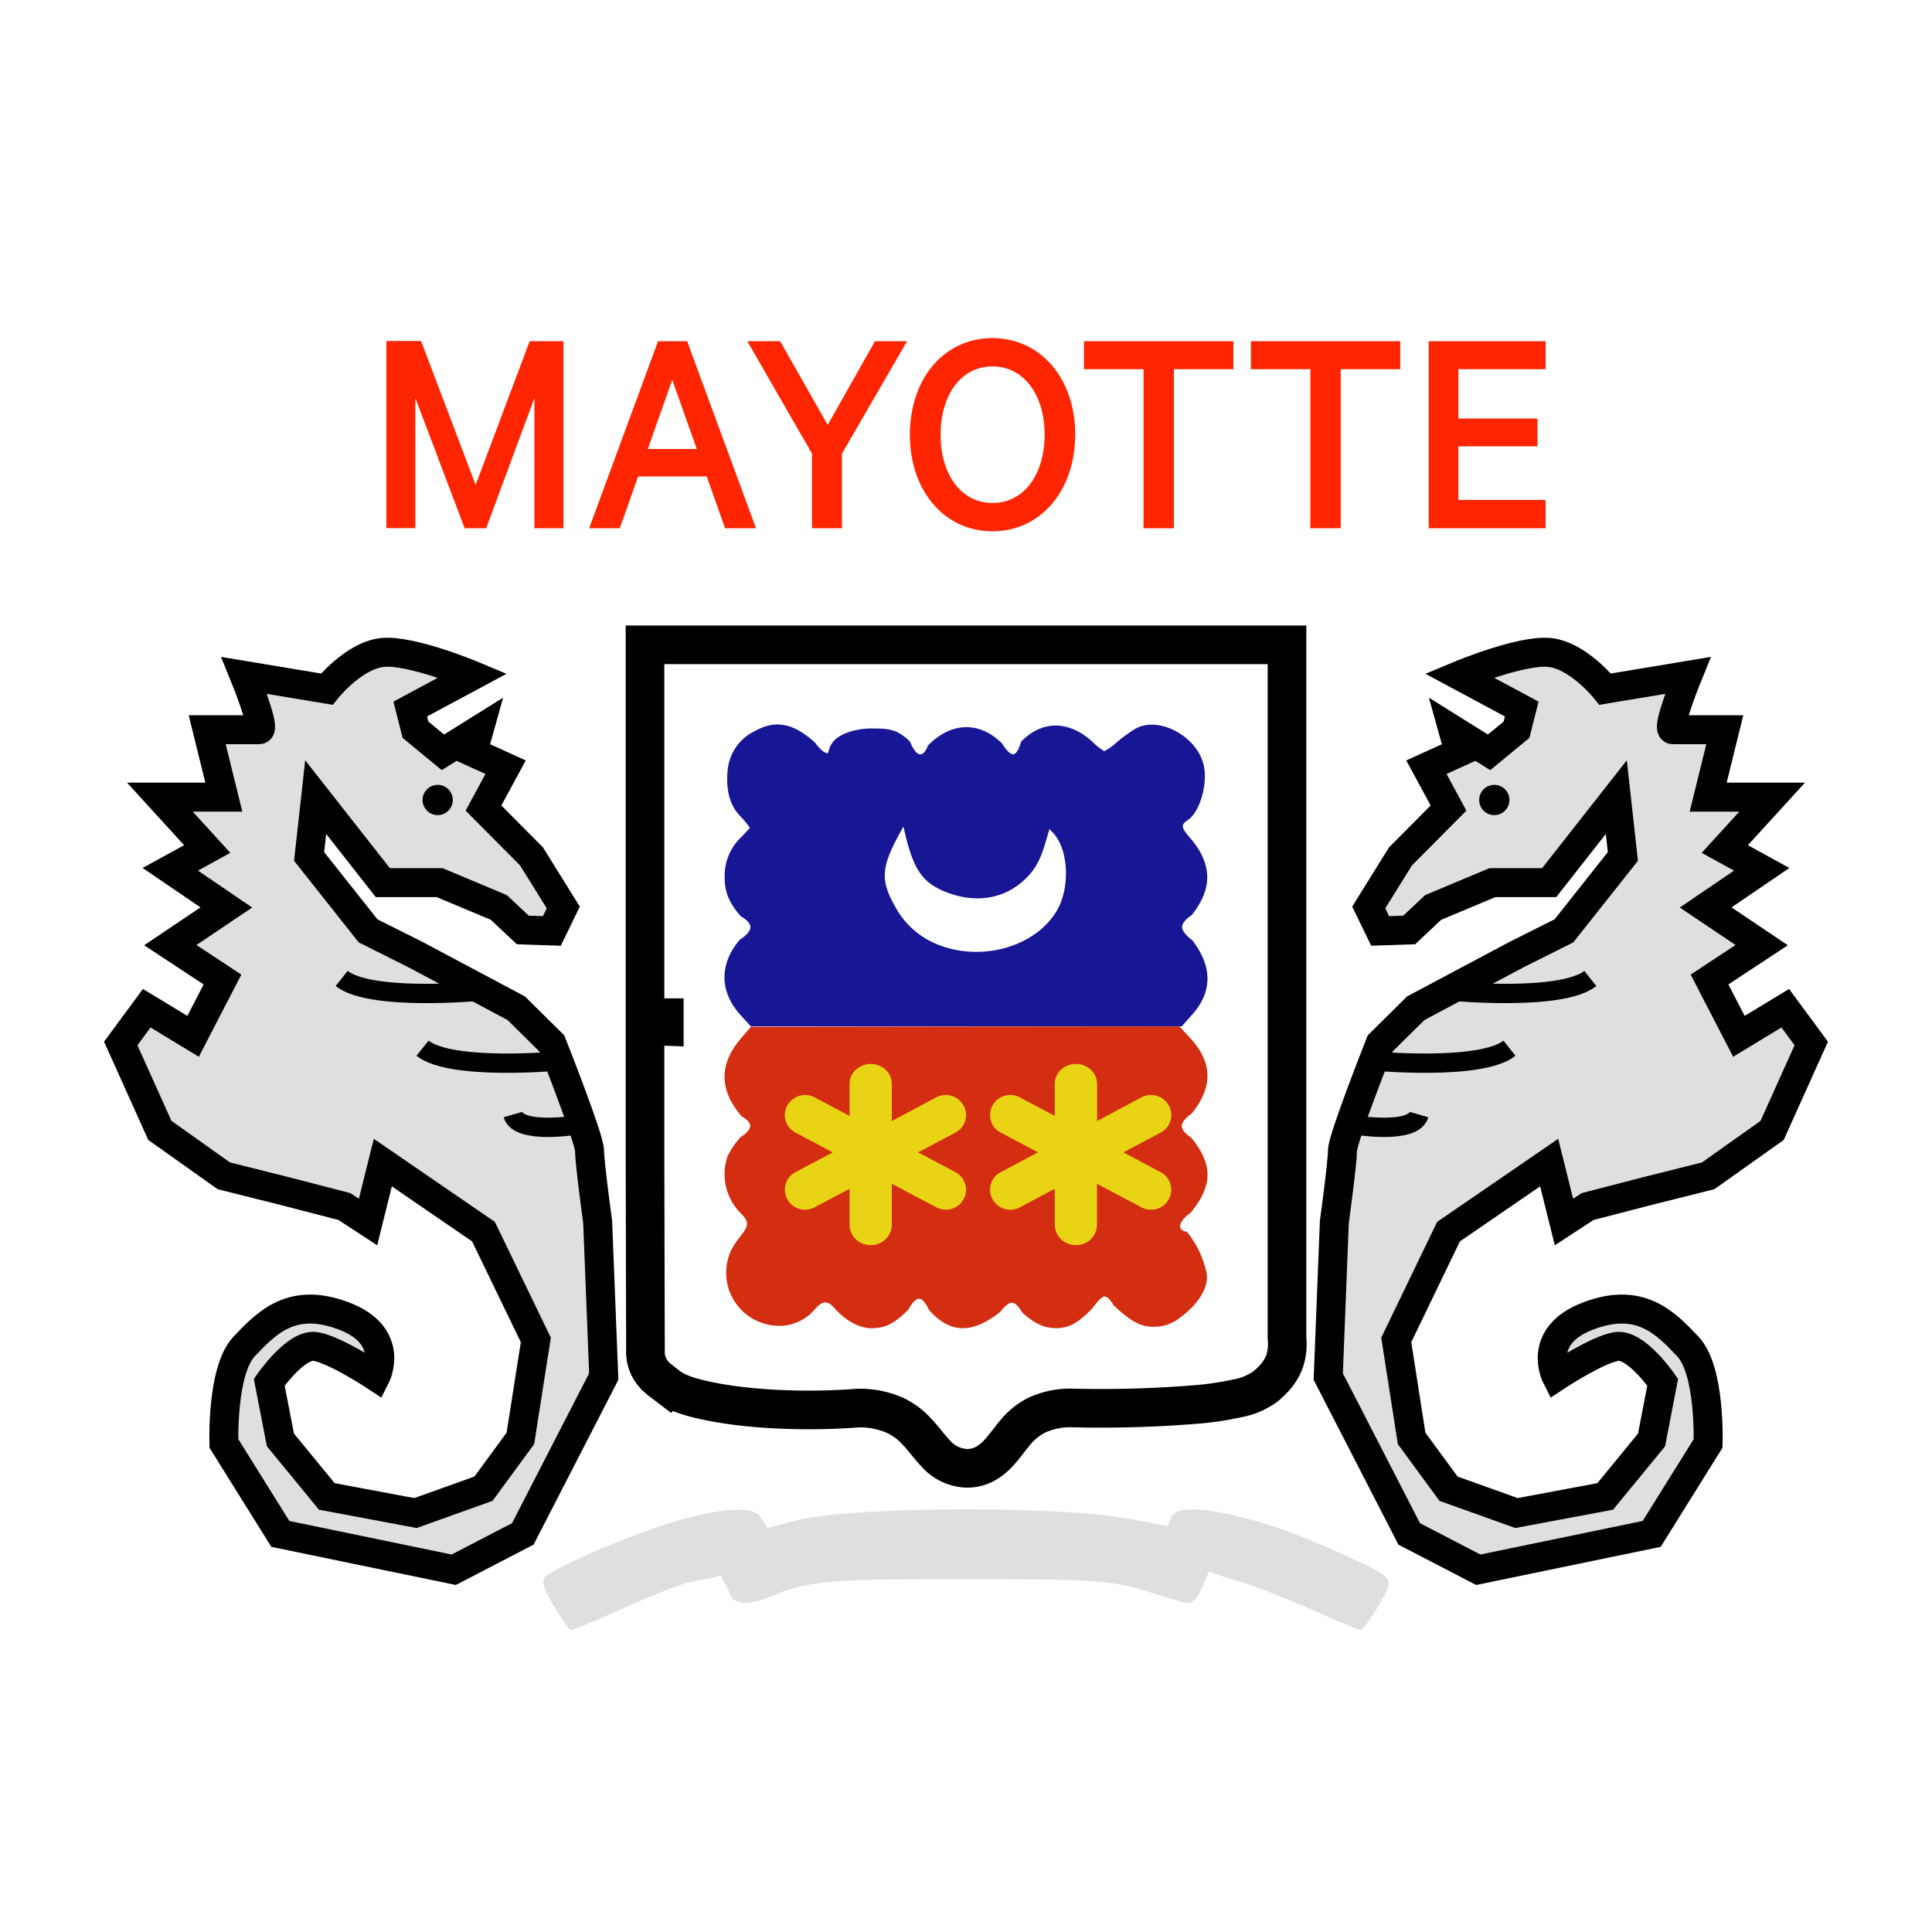<svg fill="none" xmlns="http://www.w3.org/2000/svg" viewBox="0 0 20 15" height="1em" width="1em">
  <path fill="#fff" d="M0 0h20v15H0z"/>
  <path d="M6.931 13.268c-.416.126-1.015.384-1.255.528-.078.05-.07.107.05.321.084.138.169.258.183.258.02 0 .254-.094.515-.214.26-.113.594-.262.747-.29.117-.02.225-.039.29-.064.027.058.011.026.06.117.07.13.026.127.147.163.127.037.441-.114.441-.114.367-.114.572-.126 1.89-.126 1.32 0 1.524.012 1.891.132 0 0 .295.09.333.1.038.01.058.02.098.01.036-.007.074-.056.09-.086 0 0 .082-.174.103-.235.07.03.198.07.322.104.148.044.48.176.74.29.261.119.494.213.515.213.014 0 .099-.12.184-.258.169-.296.183-.27-.43-.553-.819-.378-1.637-.547-1.715-.365-.014.034-.026.055-.045.1-.082-.017-.297-.062-.512-.094-.663-.107-2.483-.107-3.146 0-.215.032-.36.084-.482.114-.07-.123-.055-.074-.069-.108-.056-.126-.43-.106-.945.057z" fill="#DFDFDF"/>
  <path d="M7.53 5.496c-.013.205.03.35.14.46.05.052.093.114.093.114s-.057.063-.104.11a.547.547 0 00-.157.403c0 .155.045.262.166.402 0 0 .102.052.1.115-.003.064-.11.128-.11.128-.217.255-.21.547.017.79l.098.107h4.46l.109-.122c.21-.238.21-.495.002-.768 0 0-.105-.075-.107-.137-.001-.063.1-.125.1-.125.218-.275.213-.528-.012-.793-.102-.117-.104-.14-.024-.194.13-.093.211-.405.152-.595-.088-.285-.464-.475-.694-.35a1.533 1.533 0 00-.192.137.586.586 0 01-.135.098.636.636 0 01-.126-.1c-.23-.208-.506-.233-.736.002 0 0-.032.126-.08.13-.049.004-.117-.112-.117-.112-.234-.233-.528-.223-.767.022 0 0-.034.103-.088.09-.054-.012-.098-.132-.098-.132-.14-.135-.229-.133-.39-.135-.092-.002-.26.02-.362.097-.101.075-.083.166-.107.16-.058-.015-.123-.11-.123-.11-.227-.205-.41-.24-.63-.117a.499.499 0 00-.277.425z" fill="#171796"/>
  <path d="M7.678 9.057s.09.045.088.101c-.003.057-.1.113-.1.113a.932.932 0 00-.133.195.57.57 0 00.13.588c.09.09.093.128.008.236a.972.972 0 00-.1.148.55.55 0 00.481.787.478.478 0 00.382-.17c.085-.093.13-.096.206-.012.111.128.258.207.381.207.145 0 .235-.047.382-.192 0 0 .058-.114.111-.114.053.001.102.116.102.116.22.246.443.253.74.02 0 0 .065-.095.12-.094.056.002.104.099.104.099.13.118.228.164.356.164.128 0 .223-.051.372-.204 0 0 .077-.115.123-.123.046-.007.095.089.095.089.182.17.282.224.415.224.137 0 .234-.047.371-.175.129-.12.197-.26.18-.376a1 1 0 00-.206-.433s-.08-.007-.068-.07c.012-.061.106-.125.106-.125.233-.283.235-.502.005-.782 0 0-.096-.055-.095-.118.002-.063.1-.126.1-.126.223-.273.22-.526-.005-.775l-.12-.13-2.218.002-2.218.003-.1.116c-.232.268-.23.54.005.811z" fill="#D42E12"/>
  <path fill-rule="evenodd" clip-rule="evenodd" d="M11.138 8.514c.107 0 .197.073.215.17l.004.036v.385l.46-.245a.21.21 0 01.283.085.205.205 0 01-.054.26l-.032.02-.385.204.385.205.032.02c.077.061.102.17.054.26a.21.21 0 01-.284.084l-.46-.244v.428a.213.213 0 01-.218.207.216.216 0 01-.215-.17l-.004-.037v-.376l-.361.192a.21.21 0 01-.284-.084.205.205 0 01.054-.26l.032-.02.385-.205-.385-.204-.032-.02a.205.205 0 01-.054-.26.21.21 0 01.284-.085l.361.192V8.72c0-.114.098-.206.219-.206zm-2.125 0c.108 0 .197.073.216.17l.003.036v.385l.46-.245a.21.21 0 01.283.085.205.205 0 01-.054.26l-.031.02-.386.204.386.205.031.02c.078.061.103.17.054.26a.21.21 0 01-.283.084l-.46-.244v.428a.213.213 0 01-.219.207.216.216 0 01-.215-.17l-.003-.037v-.376l-.362.192a.21.21 0 01-.283-.084.205.205 0 01.054-.26l.031-.02.386-.205-.386-.204-.031-.02a.205.205 0 01-.054-.26.21.21 0 01.283-.085l.362.192V8.72c0-.114.098-.206.218-.206z" fill="#E9D315"/>
  <path d="M6.677 4.375v3.66h.2v.09c-.114-.004-.198-.088-.2-.09h0v1.428c.002.758.003 1.614.005 2.006a.353.353 0 00.09.262.57.57 0 00.078.07c.012.009.02.016.03.022l.034.026.124-.156-.124.156c.075.06.19.1.302.128.121.031.272.058.443.079.34.04.77.055 1.228.02a.902.902 0 01.388.08.73.73 0 01.222.17c.032.033.06.068.09.104l.003.004c.027.034.06.073.092.107a.45.45 0 00.33.159c.156 0 .26-.088.328-.161a1.75 1.75 0 00.092-.112h0l.002-.002c.028-.037.054-.07.083-.104a.68.68 0 01.207-.167.82.82 0 01.372-.079 12.1 12.1 0 001.285-.036 3.16 3.16 0 00.425-.063.713.713 0 00.295-.124l.004-.004a.742.742 0 00.068-.063.529.529 0 00.123-.187.57.57 0 00.027-.244V4.175H6.677v.2z" stroke="#000" stroke-width=".4"/>
  <path d="M9.293 6.166c-.168.312-.175.453-.035.703a.862.862 0 00.41.392c.457.207 1.04.054 1.27-.33.141-.236.125-.63-.031-.803l-.043-.046-.04.136c-.057.194-.113.293-.227.397-.212.194-.505.238-.808.118-.234-.094-.328-.225-.416-.587l-.021-.09-.06.11z" fill="#fff"/>
  <path fill-rule="evenodd" clip-rule="evenodd" d="M11.13 2c0 .577-.356 1-.857 1-.5 0-.854-.423-.854-1 0-.58.353-1 .854-1s.858.42.858 1zm-6.83.968V1.621l.51 1.347h.223l.499-1.347v1.347h.301V1.032h-.35L4.924 2.52l-.565-1.49H4v1.937h.299zm2.116 0l.19-.536h.71l.19.536h.32l-.713-1.936h-.301l-.713 1.936h.317zm.29-.82h.507l-.254-.716-.253.716zm2.01.82v-.772l.674-1.164h-.332l-.49.867-.492-.867h-.34l.67 1.164v.772h.31zm1.558-.261c-.326 0-.537-.297-.537-.707s.211-.707.537-.707c.326 0 .54.297.54.707s-.214.707-.54.707zm1.878-1.385v1.646h-.314V1.322h-.616v-.29h1.546v.29h-.616zm1.727 1.646V1.322h.616v-.29h-1.546v.29h.616v1.646h.314zM16 2.675v.293h-1.21V1.032H16v.29h-.903v.51h.819v.288h-.819v.555H16z" fill="#FF2500"/>
  <path fill-rule="evenodd" clip-rule="evenodd" d="M16.11 11.75s-.212-.418.325-.625c.538-.207.8.063 1.037.313.237.25.21 1.005.21 1.005l-.584.936-1.795.371-.715-.371-.838-1.629.063-1.6s.084-.612.084-.738c0-.127.39-1.11.39-1.11l.369-.365 1.043-.555.491-.246.61-.77-.068-.614-.695.885h-.588l-.613.257-.248.233-.301.01-.118-.243.329-.529.497-.5-.229-.423.339-.154-.065-.234.375.234.284-.234.054-.214-.648-.348s.634-.266.932-.238c.299.028.58.38.58.38l.855-.142s-.229.562-.155.562h.538l-.172.698h.662l-.49.537.382.21-.58.395.58.39-.54.356.304.588.48-.291.269.365-.405.9-.662.47-.63.158-.618.16-.245.16-.153-.615-1.042.715-.541 1.121.159 1.019.382.521.704.252.918-.172.48-.585.115-.597s-.278-.404-.48-.37c-.201.033-.622.311-.622.311z" fill="#DFDFDF" stroke="#000" stroke-width=".3"/>
  <path d="M15.054 7.762s1.112.103 1.409-.133m-2.245.854s1.111.104 1.408-.132m-1.596.795s.6.1.66-.108" stroke="#000" stroke-width=".2"/>
  <path fill-rule="evenodd" clip-rule="evenodd" d="M15.469 5.938a.156.156 0 110-.313.156.156 0 010 .313z" fill="#000"/>
  <path fill-rule="evenodd" clip-rule="evenodd" d="M3.89 11.75s.212-.418-.325-.625c-.538-.207-.8.063-1.037.313-.237.25-.21 1.005-.21 1.005l.584.936 1.795.371.715-.371.838-1.629-.063-1.6s-.084-.612-.084-.738c0-.127-.39-1.11-.39-1.11l-.369-.365-1.043-.555-.491-.246-.61-.77.068-.614.695.885h.588l.613.257.248.233.301.01.118-.243-.329-.529-.497-.5.229-.423-.339-.154.065-.234-.375.234-.284-.234-.054-.214.648-.348s-.634-.266-.932-.238c-.299.028-.58.38-.58.38l-.855-.142s.229.562.155.562h-.538l.172.698h-.662l.49.537-.382.21.58.395-.58.39.54.356-.304.588-.48-.291-.269.365.405.9.662.47.63.158.618.16.245.16.153-.615 1.042.715.542 1.121-.16 1.019-.382.521-.704.252-.918-.172-.48-.585-.116-.597s.279-.404.48-.37c.203.033.623.311.623.311z" fill="#DFDFDF" stroke="#000" stroke-width=".3"/>
  <path d="M4.946 7.762s-1.112.103-1.409-.133m2.245.854s-1.111.104-1.408-.132m1.596.795s-.6.1-.66-.108" stroke="#000" stroke-width=".2"/>
  <path fill-rule="evenodd" clip-rule="evenodd" d="M4.531 5.938a.156.156 0 100-.313.156.156 0 000 .313z" fill="#000"/>
</svg>

